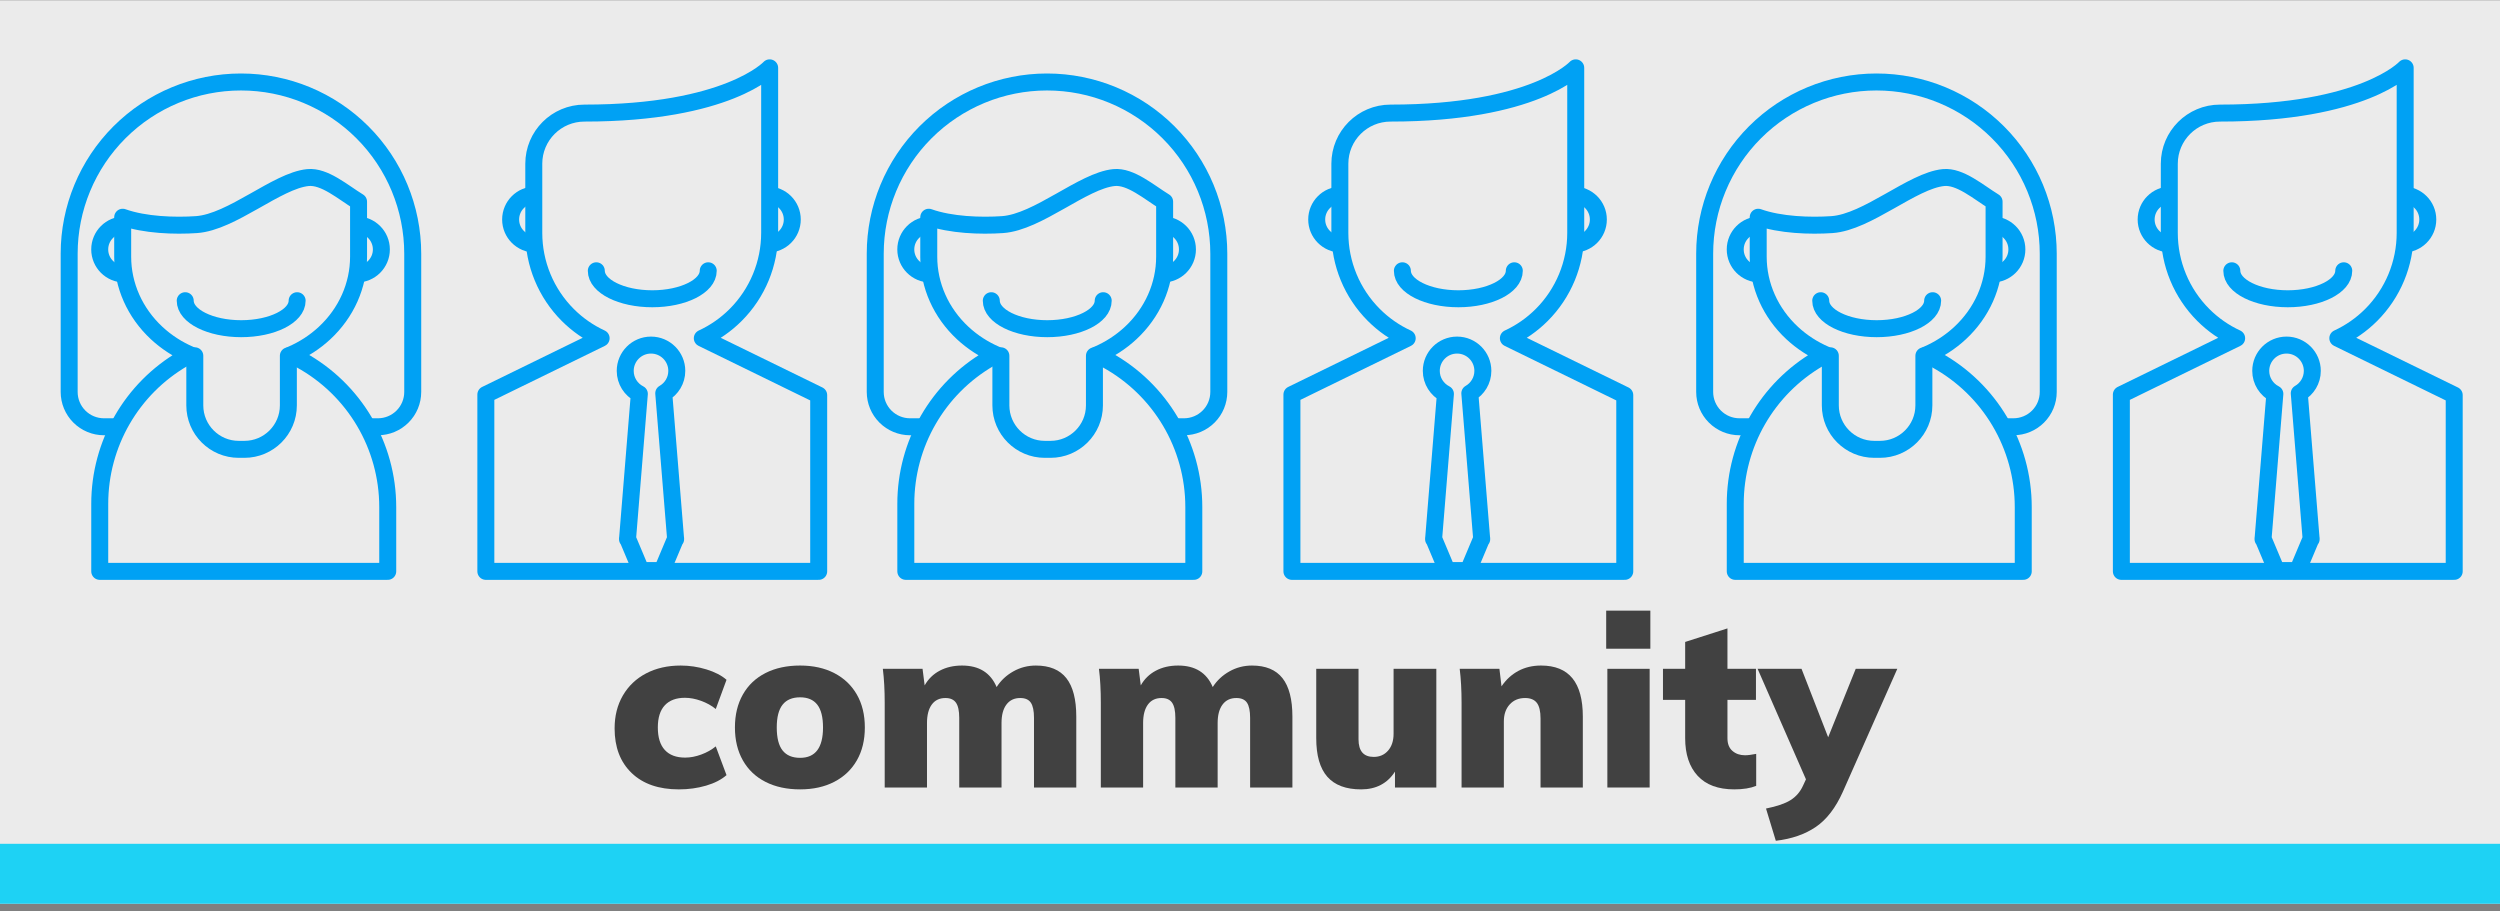 <?xml version="1.0" encoding="UTF-8" standalone="no"?><!DOCTYPE svg PUBLIC "-//W3C//DTD SVG 1.1//EN" "http://www.w3.org/Graphics/SVG/1.1/DTD/svg11.dtd"><svg width="100%" height="100%" viewBox="0 0 321 117" version="1.1" xmlns="http://www.w3.org/2000/svg" xmlns:xlink="http://www.w3.org/1999/xlink" xml:space="preserve" xmlns:serif="http://www.serif.com/" style="fill-rule:evenodd;clip-rule:evenodd;stroke-linecap:round;stroke-linejoin:round;stroke-miterlimit:1.5;"><rect x="0" y="0" width="321" height="117" fill="#808080" stroke="none"/><rect id="community" x="0" y="0.036" width="321" height="116" style="fill:none;"/><clipPath id="_clip1"><rect x="0" y="0.036" width="321" height="116"/></clipPath><g clip-path="url(#_clip1)"><rect x="0" y="0.036" width="321" height="116" style="fill:#ebebeb;"/><rect x="-21.221" y="108.345" width="387.574" height="13.191" style="fill:#1ed2f4;"/><path d="M81.105,99.256c-1.46,-1.4 -2.19,-3.31 -2.19,-5.73c0,-1.6 0.355,-3.01 1.065,-4.23c0.71,-1.22 1.705,-2.165 2.985,-2.835c1.28,-0.67 2.76,-1.005 4.44,-1.005c1.12,0 2.22,0.165 3.3,0.495c1.08,0.33 1.94,0.775 2.58,1.335l-1.38,3.75c-0.54,-0.44 -1.17,-0.79 -1.89,-1.05c-0.72,-0.26 -1.41,-0.39 -2.07,-0.39c-1.12,0 -1.98,0.32 -2.58,0.96c-0.6,0.64 -0.9,1.59 -0.9,2.85c0,1.28 0.3,2.245 0.9,2.895c0.6,0.65 1.47,0.975 2.61,0.975c0.66,0 1.345,-0.13 2.055,-0.39c0.71,-0.26 1.335,-0.61 1.875,-1.05l1.38,3.69c-0.66,0.58 -1.535,1.03 -2.625,1.35c-1.09,0.32 -2.255,0.48 -3.495,0.48c-2.58,0 -4.6,-0.7 -6.06,-2.1Z" style="fill:#414141;fill-rule:nonzero;"/><path d="M98.295,100.396c-1.26,-0.64 -2.23,-1.56 -2.91,-2.76c-0.68,-1.2 -1.02,-2.61 -1.02,-4.23c0,-1.62 0.34,-3.03 1.02,-4.23c0.68,-1.2 1.65,-2.12 2.91,-2.76c1.26,-0.64 2.74,-0.96 4.44,-0.96c1.68,0 3.145,0.325 4.395,0.975c1.25,0.65 2.215,1.57 2.895,2.76c0.68,1.19 1.02,2.595 1.02,4.215c0,1.62 -0.34,3.025 -1.02,4.215c-0.68,1.19 -1.645,2.11 -2.895,2.76c-1.25,0.65 -2.715,0.975 -4.395,0.975c-1.7,0 -3.18,-0.32 -4.44,-0.96Zm7.38,-6.99c0,-1.32 -0.245,-2.295 -0.735,-2.925c-0.49,-0.63 -1.225,-0.945 -2.205,-0.945c-1,0 -1.75,0.315 -2.25,0.945c-0.5,0.63 -0.75,1.605 -0.75,2.925c0,1.34 0.25,2.325 0.75,2.955c0.5,0.63 1.25,0.945 2.25,0.945c1.96,0 2.94,-1.3 2.94,-3.9Z" style="fill:#414141;fill-rule:nonzero;"/><path d="M136.92,87.076c0.85,1.08 1.275,2.73 1.275,4.95l0,9.09l-5.43,0l0,-8.94c0,-0.9 -0.135,-1.55 -0.405,-1.95c-0.27,-0.4 -0.725,-0.6 -1.365,-0.6c-0.76,0 -1.35,0.28 -1.77,0.84c-0.42,0.56 -0.63,1.35 -0.63,2.37l0,8.28l-5.43,0l0,-8.94c0,-0.9 -0.14,-1.55 -0.42,-1.95c-0.28,-0.4 -0.73,-0.6 -1.35,-0.6c-0.76,0 -1.345,0.28 -1.755,0.84c-0.41,0.56 -0.615,1.35 -0.615,2.37l0,8.28l-5.43,0l0,-10.86c0,-1.64 -0.08,-3.1 -0.24,-4.38l5.1,0l0.27,2.13c0.46,-0.82 1.105,-1.45 1.935,-1.89c0.83,-0.44 1.785,-0.66 2.865,-0.66c2.18,0 3.66,0.92 4.44,2.76c0.54,-0.84 1.255,-1.51 2.145,-2.01c0.89,-0.5 1.855,-0.75 2.895,-0.75c1.76,0 3.065,0.54 3.915,1.62Z" style="fill:#414141;fill-rule:nonzero;"/><path d="M164.67,87.076c0.85,1.08 1.275,2.73 1.275,4.95l0,9.09l-5.43,0l0,-8.94c0,-0.9 -0.135,-1.55 -0.405,-1.95c-0.27,-0.4 -0.725,-0.6 -1.365,-0.6c-0.76,0 -1.35,0.28 -1.77,0.84c-0.42,0.56 -0.63,1.35 -0.63,2.37l0,8.28l-5.43,0l0,-8.94c0,-0.9 -0.14,-1.55 -0.42,-1.95c-0.28,-0.4 -0.73,-0.6 -1.35,-0.6c-0.76,0 -1.345,0.28 -1.755,0.84c-0.41,0.56 -0.615,1.35 -0.615,2.37l0,8.28l-5.43,0l0,-10.86c0,-1.64 -0.08,-3.1 -0.24,-4.38l5.1,0l0.27,2.13c0.46,-0.82 1.105,-1.45 1.935,-1.89c0.83,-0.44 1.785,-0.66 2.865,-0.66c2.18,0 3.66,0.92 4.44,2.76c0.54,-0.84 1.255,-1.51 2.145,-2.01c0.89,-0.5 1.855,-0.75 2.895,-0.75c1.76,0 3.065,0.54 3.915,1.62Z" style="fill:#414141;fill-rule:nonzero;"/><path d="M184.425,85.876l0,15.24l-5.31,0l0,-2.04c-0.98,1.52 -2.43,2.28 -4.35,2.28c-1.94,0 -3.385,-0.54 -4.335,-1.62c-0.95,-1.08 -1.425,-2.73 -1.425,-4.95l0,-8.91l5.43,0l0,9.06c0,1.5 0.65,2.25 1.95,2.25c0.76,0 1.375,-0.27 1.845,-0.81c0.47,-0.54 0.705,-1.26 0.705,-2.16l0,-8.34l5.49,0Z" style="fill:#414141;fill-rule:nonzero;"/><path d="M201.9,87.091c0.89,1.09 1.335,2.735 1.335,4.935l0,9.09l-5.43,0l0,-8.85c0,-0.94 -0.16,-1.615 -0.48,-2.025c-0.32,-0.41 -0.82,-0.615 -1.5,-0.615c-0.82,0 -1.48,0.275 -1.98,0.825c-0.5,0.55 -0.75,1.275 -0.75,2.175l0,8.49l-5.43,0l0,-10.86c0,-1.64 -0.08,-3.1 -0.24,-4.38l5.1,0l0.27,2.25c0.58,-0.86 1.3,-1.52 2.16,-1.98c0.86,-0.46 1.83,-0.69 2.91,-0.69c1.8,0 3.145,0.545 4.035,1.635Z" style="fill:#414141;fill-rule:nonzero;"/><path d="M206.385,101.116l0,-15.24l5.43,0l0,15.24l-5.43,0Zm-0.15,-22.71l5.67,0l0,4.89l-5.67,0l0,-4.89Z" style="fill:#414141;fill-rule:nonzero;"/><path d="M225.495,96.796l0,4.11c-0.74,0.3 -1.68,0.45 -2.82,0.45c-2.06,0 -3.625,-0.58 -4.695,-1.74c-1.07,-1.16 -1.605,-2.77 -1.605,-4.83l0,-4.92l-2.85,0l0,-3.99l2.85,0l0,-3.45l5.43,-1.74l0,5.19l3.66,0l0,3.99l-3.66,0l0,4.92c0,0.72 0.215,1.265 0.645,1.635c0.43,0.37 0.965,0.555 1.605,0.555c0.36,0 0.84,-0.06 1.44,-0.18Z" style="fill:#414141;fill-rule:nonzero;"/><path d="M243.615,85.876l-6.99,15.78c-0.92,2.06 -2.075,3.565 -3.465,4.515c-1.39,0.95 -3.105,1.545 -5.145,1.785l-1.26,-4.14c1.4,-0.28 2.45,-0.64 3.15,-1.08c0.7,-0.44 1.23,-1.05 1.59,-1.83l0.39,-0.84l-6.21,-14.19l5.64,0l3.42,8.79l3.54,-8.79l5.34,0Z" style="fill:#414141;fill-rule:nonzero;"/><g><g id="Woman"><path d="M8.88,32.583c0,-5.849 2.324,-11.46 6.46,-15.596c4.137,-4.136 9.747,-6.46 15.596,-6.46c0.001,0 0.002,0 0.002,0c5.85,0 11.46,2.324 15.596,6.46c4.137,4.136 6.46,9.747 6.46,15.596c0,6.737 0,13.484 0,17.745c0,1.185 -0.471,2.322 -1.309,3.16c-0.838,0.839 -1.975,1.31 -3.161,1.31c-8.458,0 -26.715,0 -35.174,0c-1.185,0 -2.322,-0.471 -3.161,-1.31c-0.838,-0.838 -1.309,-1.975 -1.309,-3.16c0,-4.261 0,-11.008 0,-17.745Z" style="fill:#ebebeb;stroke:#00a1f4;stroke-width:2.18px;"/><circle cx="45.813" cy="32.028" r="3.154" style="fill:#ebebeb;stroke:#00a1f4;stroke-width:2.18px;"/><circle cx="15.958" cy="32.028" r="3.154" style="fill:#ebebeb;stroke:#00a1f4;stroke-width:2.18px;"/><path d="M46.039,25.899c-1.996,-1.221 -4.377,-3.314 -6.504,-3.099c-3.986,0.402 -9.76,5.725 -14.314,6.04c-2.769,0.192 -6.649,0.063 -9.468,-0.947l0,5.077c0,3.674 1.57,7.197 4.365,9.795c1.253,1.164 2.705,2.1 4.282,2.778c0,0 -0.317,0.184 -0.846,0.491c-6.652,3.857 -10.747,10.965 -10.747,18.654c0,4.581 0,8.675 0,8.675l36.978,0c0,0 0,-3.85 0,-8.256c0,-7.879 -4.296,-15.13 -11.206,-18.914c-0.734,-0.402 -1.187,-0.65 -1.187,-0.65c1.577,-0.678 3.03,-1.614 4.282,-2.778c2.795,-2.598 4.365,-6.121 4.365,-9.795l0,-7.071Z" style="fill:#ebebeb;stroke:#00a1f4;stroke-width:2.18px;"/><path d="M23.782,38.611c0,1.983 3.219,3.593 7.185,3.593c3.966,0 7.185,-1.61 7.185,-3.593" style="fill:#ebebeb;stroke:#00a1f4;stroke-width:2.18px;"/><path d="M37.026,45.683c0,0 0,3.25 0,6.369c0,3.117 -2.527,5.644 -5.644,5.644c-0.242,0 -0.484,0 -0.725,0c-3.117,0 -5.644,-2.527 -5.644,-5.644c0,-3.119 0,-6.369 0,-6.369" style="fill:#ebebeb;stroke:#00a1f4;stroke-width:2.18px;"/></g><g id="Man"><circle cx="98.574" cy="28.186" r="3.154" style="fill:#ebebeb;stroke:#00a1f4;stroke-width:2.18px;"/><circle cx="68.719" cy="28.186" r="3.154" style="fill:#ebebeb;stroke:#00a1f4;stroke-width:2.18px;"/><path d="M105.12,50.732l-14.944,-7.303c1.578,-0.729 3.03,-1.736 4.283,-2.988c2.795,-2.795 4.365,-6.586 4.365,-10.539c0,-7.65 0,-21.192 0,-21.192c0,0 -5.355,5.81 -23.779,5.81c-3.594,0 -6.507,2.913 -6.507,6.507c0,2.618 0,5.753 0,8.875c0,3.953 1.57,7.744 4.365,10.539c1.252,1.252 2.705,2.259 4.282,2.988l-14.802,7.234l0,22.7l42.737,0l0,-22.631Z" style="fill:#ebebeb;stroke:#00a1f4;stroke-width:2.18px;"/><path d="M76.566,34.769c0,1.983 3.22,3.593 7.186,3.593c3.965,0 7.185,-1.61 7.185,-3.593" style="fill:#ebebeb;stroke:#00a1f4;stroke-width:2.18px;"/><path d="M85.225,50.498c1,-0.57 1.675,-1.646 1.675,-2.878c0,-1.828 -1.484,-3.312 -3.311,-3.312c-1.828,0 -3.311,1.484 -3.311,3.312c0,1.288 0.737,2.406 1.813,2.953l-1.511,18.567l-0.008,0l0.007,0.015l-0.007,0.077l0.039,0l1.693,4.028l2.714,0l1.693,-4.028l0.039,0l-0.007,-0.077l0.007,-0.015l-0.008,0l-1.517,-18.642Z" style="fill:#ebebeb;stroke:#00a1f4;stroke-width:2.18px;"/></g></g><g><g id="Woman1" serif:id="Woman"><path d="M112.38,32.583c0,-5.849 2.324,-11.46 6.46,-15.596c4.137,-4.136 9.747,-6.46 15.596,-6.46c0.001,0 0.002,0 0.002,0c5.85,0 11.46,2.324 15.596,6.46c4.137,4.136 6.46,9.747 6.46,15.596c0,6.737 0,13.484 0,17.745c0,1.185 -0.471,2.322 -1.309,3.16c-0.838,0.839 -1.975,1.31 -3.161,1.31c-8.458,0 -26.715,0 -35.174,0c-1.185,0 -2.322,-0.471 -3.161,-1.31c-0.838,-0.838 -1.309,-1.975 -1.309,-3.16c0,-4.261 0,-11.008 0,-17.745Z" style="fill:#ebebeb;stroke:#00a1f4;stroke-width:2.18px;"/><circle cx="149.313" cy="32.028" r="3.154" style="fill:#ebebeb;stroke:#00a1f4;stroke-width:2.18px;"/><circle cx="119.458" cy="32.028" r="3.154" style="fill:#ebebeb;stroke:#00a1f4;stroke-width:2.18px;"/><path d="M149.539,25.899c-1.996,-1.221 -4.377,-3.314 -6.504,-3.099c-3.986,0.402 -9.76,5.725 -14.314,6.04c-2.769,0.192 -6.649,0.063 -9.468,-0.947l0,5.077c0,3.674 1.57,7.197 4.365,9.795c1.253,1.164 2.705,2.1 4.282,2.778c0,0 -0.317,0.184 -0.846,0.491c-6.652,3.857 -10.747,10.965 -10.747,18.654c0,4.581 0,8.675 0,8.675l36.978,0c0,0 0,-3.85 0,-8.256c0,-7.879 -4.296,-15.13 -11.206,-18.914c-0.734,-0.402 -1.187,-0.65 -1.187,-0.65c1.577,-0.678 3.03,-1.614 4.282,-2.778c2.795,-2.598 4.365,-6.121 4.365,-9.795l0,-7.071Z" style="fill:#ebebeb;stroke:#00a1f4;stroke-width:2.18px;"/><path d="M127.282,38.611c0,1.983 3.219,3.593 7.185,3.593c3.966,0 7.185,-1.61 7.185,-3.593" style="fill:#ebebeb;stroke:#00a1f4;stroke-width:2.18px;"/><path d="M140.526,45.683c0,0 0,3.25 0,6.369c0,3.117 -2.527,5.644 -5.644,5.644c-0.242,0 -0.484,0 -0.725,0c-3.117,0 -5.644,-2.527 -5.644,-5.644c0,-3.119 0,-6.369 0,-6.369" style="fill:#ebebeb;stroke:#00a1f4;stroke-width:2.18px;"/></g><g id="Man1" serif:id="Man"><circle cx="202.074" cy="28.186" r="3.154" style="fill:#ebebeb;stroke:#00a1f4;stroke-width:2.18px;"/><circle cx="172.219" cy="28.186" r="3.154" style="fill:#ebebeb;stroke:#00a1f4;stroke-width:2.18px;"/><path d="M208.62,50.732l-14.944,-7.303c1.578,-0.729 3.03,-1.736 4.283,-2.988c2.795,-2.795 4.365,-6.586 4.365,-10.539c0,-7.65 0,-21.192 0,-21.192c0,0 -5.355,5.81 -23.779,5.81c-3.594,0 -6.507,2.913 -6.507,6.507c0,2.618 0,5.753 0,8.875c0,3.953 1.57,7.744 4.365,10.539c1.252,1.252 2.705,2.259 4.282,2.988l-14.802,7.234l0,22.7l42.737,0l0,-22.631Z" style="fill:#ebebeb;stroke:#00a1f4;stroke-width:2.18px;"/><path d="M180.066,34.769c0,1.983 3.22,3.593 7.186,3.593c3.965,0 7.185,-1.61 7.185,-3.593" style="fill:#ebebeb;stroke:#00a1f4;stroke-width:2.18px;"/><path d="M188.725,50.498c1,-0.57 1.675,-1.646 1.675,-2.878c0,-1.828 -1.484,-3.312 -3.311,-3.312c-1.828,0 -3.311,1.484 -3.311,3.312c0,1.288 0.737,2.406 1.813,2.953l-1.511,18.567l-0.008,0l0.007,0.015l-0.007,0.077l0.039,0l1.693,4.028l2.714,0l1.693,-4.028l0.039,0l-0.007,-0.077l0.007,-0.015l-0.008,0l-1.517,-18.642Z" style="fill:#ebebeb;stroke:#00a1f4;stroke-width:2.18px;"/></g></g><g><g id="Woman2" serif:id="Woman"><path d="M218.88,32.583c0,-5.849 2.324,-11.46 6.46,-15.596c4.137,-4.136 9.747,-6.46 15.596,-6.46c0.001,0 0.002,0 0.002,0c5.85,0 11.46,2.324 15.596,6.46c4.137,4.136 6.46,9.747 6.46,15.596c0,6.737 0,13.484 0,17.745c0,1.185 -0.471,2.322 -1.309,3.16c-0.838,0.839 -1.975,1.31 -3.161,1.31c-8.458,0 -26.715,0 -35.174,0c-1.185,0 -2.322,-0.471 -3.161,-1.31c-0.838,-0.838 -1.309,-1.975 -1.309,-3.16c0,-4.261 0,-11.008 0,-17.745Z" style="fill:#ebebeb;stroke:#00a1f4;stroke-width:2.18px;"/><circle cx="255.813" cy="32.028" r="3.154" style="fill:#ebebeb;stroke:#00a1f4;stroke-width:2.18px;"/><circle cx="225.958" cy="32.028" r="3.154" style="fill:#ebebeb;stroke:#00a1f4;stroke-width:2.18px;"/><path d="M256.039,25.899c-1.996,-1.221 -4.377,-3.314 -6.504,-3.099c-3.986,0.402 -9.76,5.725 -14.314,6.04c-2.769,0.192 -6.649,0.063 -9.468,-0.947l0,5.077c0,3.674 1.57,7.197 4.365,9.795c1.253,1.164 2.705,2.1 4.282,2.778c0,0 -0.317,0.184 -0.846,0.491c-6.652,3.857 -10.747,10.965 -10.747,18.654c0,4.581 0,8.675 0,8.675l36.978,0c0,0 0,-3.85 0,-8.256c0,-7.879 -4.296,-15.13 -11.206,-18.914c-0.734,-0.402 -1.187,-0.65 -1.187,-0.65c1.577,-0.678 3.03,-1.614 4.282,-2.778c2.795,-2.598 4.365,-6.121 4.365,-9.795l0,-7.071Z" style="fill:#ebebeb;stroke:#00a1f4;stroke-width:2.18px;"/><path d="M233.782,38.611c0,1.983 3.219,3.593 7.185,3.593c3.966,0 7.185,-1.61 7.185,-3.593" style="fill:#ebebeb;stroke:#00a1f4;stroke-width:2.18px;"/><path d="M247.026,45.683c0,0 0,3.25 0,6.369c0,3.117 -2.527,5.644 -5.644,5.644c-0.242,0 -0.484,0 -0.725,0c-3.117,0 -5.644,-2.527 -5.644,-5.644c0,-3.119 0,-6.369 0,-6.369" style="fill:#ebebeb;stroke:#00a1f4;stroke-width:2.18px;"/></g><g id="Man2" serif:id="Man"><circle cx="308.574" cy="28.186" r="3.154" style="fill:#ebebeb;stroke:#00a1f4;stroke-width:2.18px;"/><circle cx="278.719" cy="28.186" r="3.154" style="fill:#ebebeb;stroke:#00a1f4;stroke-width:2.18px;"/><path d="M315.12,50.732l-14.944,-7.303c1.578,-0.729 3.03,-1.736 4.283,-2.988c2.795,-2.795 4.365,-6.586 4.365,-10.539c0,-7.65 0,-21.192 0,-21.192c0,0 -5.355,5.81 -23.779,5.81c-3.594,0 -6.507,2.913 -6.507,6.507c0,2.618 0,5.753 0,8.875c0,3.953 1.57,7.744 4.365,10.539c1.252,1.252 2.705,2.259 4.282,2.988l-14.802,7.234l0,22.7l42.737,0l0,-22.631Z" style="fill:#ebebeb;stroke:#00a1f4;stroke-width:2.18px;"/><path d="M286.566,34.769c0,1.983 3.22,3.593 7.186,3.593c3.965,0 7.185,-1.61 7.185,-3.593" style="fill:#ebebeb;stroke:#00a1f4;stroke-width:2.18px;"/><path d="M295.225,50.498c1,-0.57 1.675,-1.646 1.675,-2.878c0,-1.828 -1.484,-3.312 -3.311,-3.312c-1.828,0 -3.311,1.484 -3.311,3.312c0,1.288 0.737,2.406 1.813,2.953l-1.511,18.567l-0.008,0l0.007,0.015l-0.007,0.077l0.039,0l1.693,4.028l2.714,0l1.693,-4.028l0.039,0l-0.007,-0.077l0.007,-0.015l-0.008,0l-1.517,-18.642Z" style="fill:#ebebeb;stroke:#00a1f4;stroke-width:2.18px;"/></g></g></g></svg>